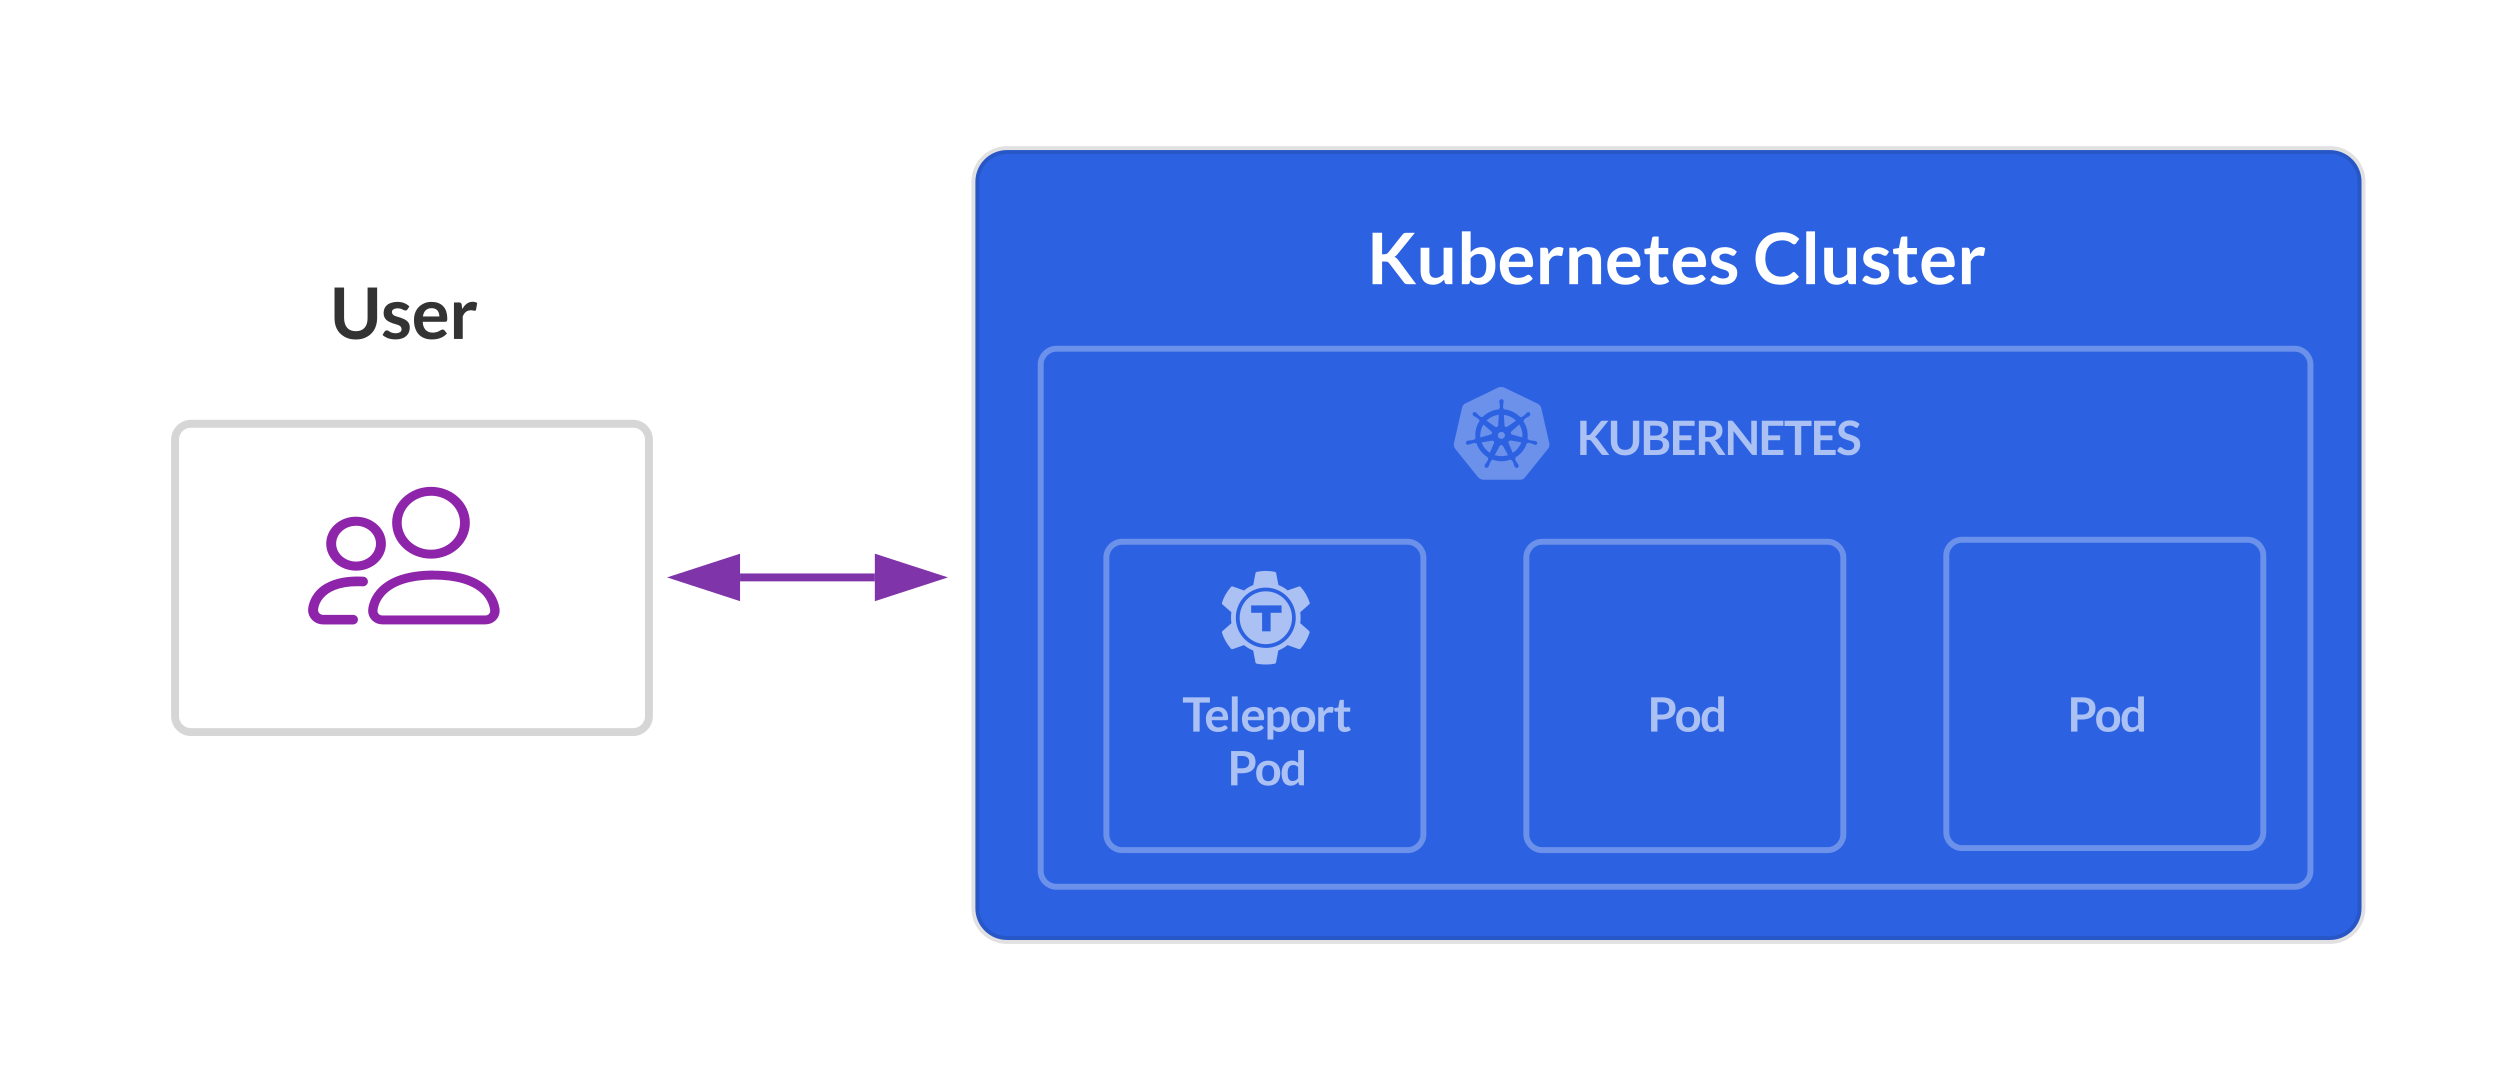 <svg xmlns="http://www.w3.org/2000/svg" xmlns:xlink="http://www.w3.org/1999/xlink" xmlns:lucid="lucid" width="633" height="274"><g transform="translate(-434 -922)" lucid:page-tab-id="0_0"><path d="M476.28 985.27h119.98v60H476.28z" stroke="#000" stroke-opacity="0" stroke-width="2" fill="#fff" fill-opacity="0"/><use xlink:href="#a" transform="matrix(1,0,0,1,481.278,990.267) translate(36.262 17.547)"/><path d="M476.28 1027.66c0-2.2 1.8-4 4-4h111.98c2.2 0 4 1.8 4 4v70.06c0 2.2-1.8 4-4 4H480.28c-2.2 0-4-1.8-4-4z" stroke="#999" stroke-opacity=".4" stroke-width="2" fill="#fff" filter="url(#b)"/><path d="M543.83 1066.5c3.7 0 6.84.47 9.4 1.48 2.14.84 3.84 2 5.1 3.45 2.18 2.58 2.18 5.16 2.18 5.26 0 1.88-1.6 3.4-3.58 3.4h-26.17c-1.94 0-3.54-1.52-3.54-3.4v-.08c0-.4.15-2.82 2.2-5.2 1.25-1.45 2.94-2.6 5.03-3.44 2.57-1 5.72-1.5 9.4-1.5zm-19.2 1.48c.5 0 .93.04 1.36.04.67.03 1.2.63 1.16 1.3 0 .65-.63 1.17-1.3 1.14-.4-.04-.8-.04-1.22-.04-9.8 0-10.1 5.75-10.1 6.06 0 .67.6 1.2 1.28 1.2h7.56c.72 0 1.26.55 1.26 1.2 0 .67-.54 1.23-1.26 1.23h-7.56c-2.1 0-3.8-1.63-3.8-3.62v-.06c0-.4.16-2.37 1.7-4.33.93-1.22 2.24-2.17 3.84-2.86 1.94-.84 4.3-1.26 7.08-1.26zm19.2.77c-5.86 0-10.18 1.4-12.5 4-1.7 1.92-1.75 3.87-1.75 3.94 0 .62.53 1.14 1.17 1.14h26.17c.68 0 1.2-.52 1.2-1.15 0-.08-.08-2.03-1.73-3.94-2.34-2.62-6.7-4-12.57-4zm-19.68-15.92c4.17 0 7.56 3.06 7.56 6.83 0 3.76-3.38 6.83-7.55 6.83s-7.56-3.08-7.56-6.84c0-3.77 3.38-6.83 7.55-6.83zm0 2.3c-2.76 0-5.04 2.02-5.04 4.53 0 2.5 2.3 4.53 5.05 4.53 2.77 0 5.04-2.03 5.04-4.54 0-2.5-2.28-4.53-5.05-4.53zm18.96-9.86c5.44 0 9.85 4.07 9.85 9.1 0 5-4.4 9.08-9.84 9.08-5.42 0-9.83-4.07-9.83-9.1 0-5 4.4-9.08 9.84-9.08zm0 2.26c-4.07 0-7.4 3.07-7.4 6.83 0 3.76 3.33 6.83 7.4 6.83 4.08 0 7.37-3.08 7.37-6.84s-3.3-6.83-7.36-6.83z" stroke="#000" stroke-opacity="0" fill="#8e24aa"/><path d="M621.38 1068.2h34.13" stroke="#7f34aa" stroke-width="2" fill="none"/><path d="M606.12 1068.2l14.26-4.63v9.27zM670.78 1068.2l-14.27 4.64v-9.27z" stroke="#7f34aa" stroke-width="2" fill="#7f34aa"/><path d="M680.97 968c0-4.42 3.58-8 8-8h334.97c4.42 0 8 3.58 8 8v184c0 4.42-3.58 8-8 8H688.97c-4.42 0-8-3.58-8-8z" stroke="#000" stroke-opacity=".12" stroke-width="2" fill="#2c62e2"/><path d="M738.53 965h240v42.1h-240z" stroke="#000" stroke-opacity="0" stroke-width="2" fill="#2c62e2"/><use xlink:href="#c" transform="matrix(1,0,0,1,743.528,970) translate(36.601 23.953)"/><use xlink:href="#d" transform="matrix(1,0,0,1,743.528,970) translate(134.413 23.953)"/><path d="M697.5 1014.3c0-2.2 1.8-4 4-4H1015c2.22 0 4 1.8 4 4v128.23c0 2.2-1.78 4-4 4H701.5c-2.2 0-4-1.8-4-4z" stroke="#fff" stroke-opacity=".3" stroke-width="1.5" fill-opacity="0"/><path d="M714.13 1063.18c0-2.2 1.8-4 4-4h72.27c2.2 0 4 1.8 4 4v70.07c0 2.2-1.8 4-4 4h-72.27c-2.2 0-4-1.8-4-4z" stroke="#fff" stroke-opacity=".3" stroke-width="1.5" fill-opacity="0"/><use xlink:href="#e" transform="matrix(1,0,0,1,719.13,1064.181) translate(35.5 38.629)"/><path d="M820.47 1063.18c0-2.2 1.8-4 4-4h72.26c2.2 0 4 1.8 4 4v70.07c0 2.2-1.8 4-4 4h-72.26c-2.2 0-4-1.8-4-4z" stroke="#fff" stroke-opacity=".3" stroke-width="1.5" fill-opacity="0"/><use xlink:href="#e" transform="matrix(1,0,0,1,825.469,1064.181) translate(35.5 38.629)"/><path d="M926.8 1062.67c0-2.2 1.8-4 4-4h72.27c2.2 0 4 1.8 4 4v70.06c0 2.2-1.8 4-4 4H930.8c-2.2 0-4-1.8-4-4z" stroke="#fff" stroke-opacity=".3" stroke-width="1.5" fill-opacity="0"/><use xlink:href="#e" transform="matrix(1,0,0,1,931.807,1063.669) translate(35.5 38.629)"/><path d="M814.2 1020c.2 0 .45.02.67.14l8.45 4.06c.4.2.75.56.9 1l2.08 9.08c.07.47-.05.94-.32 1.34l-5.86 7.25c-.3.42-.77.63-1.26.6h-9.3c-.48-.06-.94-.27-1.28-.6l-5.83-7.25c-.3-.4-.4-.87-.32-1.34l2.08-9.12c.1-.47.43-.82.84-1.03l8.45-4.08c.2-.05.45-.05.7-.05zm-.42 3.2c-.1.13-.17.27-.17.4v.13c0 .12.03.2.08.33.02.04.02.1.02.16v.03c.05.28.05.58.05.9-.02.08-.05.17-.14.22v.05l-.02.2c-.3.06-.6.1-.92.15-1.28.28-2.47.94-3.36 1.88l-.17-.1h-.03c-.02 0-.04.03-.1.03-.07 0-.1-.03-.16-.05-.24-.2-.5-.4-.68-.63-.05-.05-.1-.07-.12-.1-.07-.1-.15-.16-.22-.26l-.07-.04-.03-.03c-.12-.07-.26-.14-.38-.14-.17 0-.32.07-.4.2-.16.25-.1.55.1.74.05 0 .05.05.05.05s.04.05.07.05l.3.16.16.07c.26.16.55.33.77.54.05.05.07.12.07.2l.17.17-.07.16c-.85 1.3-1.2 2.88-.97 4.4l-.2.05c0 .04-.04.04-.04.04-.02.1-.12.14-.2.18-.28.1-.6.14-.9.17h-.18c-.12 0-.22.03-.34.03-.03 0-.05.05-.1.05l-.07.02c-.27.05-.46.3-.44.54v.07c.08.25.32.4.56.4.04 0 .06 0 .14-.03.02 0 .02 0 .02-.03 0-.02.07 0 .1 0 .12-.02.2-.1.3-.1.06-.04.1-.06.16-.06h.05c.3-.12.55-.2.9-.24h.02c.06 0 .15.03.2.07.03 0 .03.04.03.04l.24-.03c.4 1.26 1.2 2.36 2.25 3.16.24.2.46.35.73.5l-.12.18c0 .02.02.02.02.02.05.1.05.2.03.28-.13.26-.27.52-.44.78v.02c-.02.05-.05.07-.12.14-.05.05-.1.17-.2.26-.02.02-.02.05-.04.1 0 0 0 .02-.03.02-.14.25-.02.58.22.72.05.03.15.05.2.05.2 0 .4-.14.5-.33 0 0 0-.02.05-.02 0-.02.02-.05.05-.07.02-.1.07-.18.1-.3l.07-.16c.07-.28.22-.56.34-.82.07-.1.14-.14.22-.17.02 0 .02 0 .02-.02l.12-.23c.78.3 1.55.44 2.37.44.52 0 1-.07 1.5-.2.3-.06.6-.15.86-.24l.12.18c.03 0 .03 0 .03.05.08.02.18.07.23.14.14.28.26.54.36.85v.02l.04.16c.02.12.05.2.1.3.04.03.04.06.07.08 0 0 0 .02.03.02.1.2.3.33.5.33.1 0 .15-.02.23-.05.12-.07.2-.16.24-.3.05-.14.05-.26-.03-.4 0-.02-.02-.02-.02-.02 0-.03-.02-.07-.05-.1-.05-.1-.12-.2-.2-.26-.02-.04-.04-.1-.1-.14v-.04c-.18-.26-.33-.52-.45-.78-.02-.1-.02-.18.05-.28 0-.02.02-.02.02-.02l-.1-.2c1.4-.86 2.48-2.15 2.96-3.67l.22.02c.02 0 .02-.03.02-.03.08-.05.15-.1.22-.1h.05c.28.07.57.14.86.26h.03c.03.03.08.05.16.05.1.05.16.12.3.14 0 0 .03.02.1.02.03 0 .03 0 .06.03.04.02.07.02.12.02.26 0 .48-.17.55-.4-.03-.27-.25-.5-.5-.55-.02 0-.06 0-.06-.02 0-.03-.05-.03-.1-.03-.07-.02-.15-.02-.22-.02h-.12c-.05 0-.1 0-.14-.05h-.05c-.28-.02-.62-.07-.9-.14-.1-.03-.13-.1-.18-.15l-.03-.04-.22-.06c.12-.78.04-1.58-.1-2.37-.2-.78-.53-1.53-.97-2.2l.18-.15v-.05c0-.07.02-.18.07-.23.24-.2.5-.38.78-.54l.17-.07c.1-.07.2-.12.3-.16 0-.03.04-.03.06-.05.05-.05 0-.05 0-.07.27-.2.3-.52.12-.75-.07-.1-.24-.2-.4-.2-.1 0-.25.06-.37.15l-.02.02c-.02.03-.05.05-.07.05-.1.1-.16.17-.2.26-.03.05-.1.07-.13.1-.2.2-.44.44-.68.58-.06.05-.1.07-.18.07-.02 0-.07 0-.1-.02h-.02l-.22.12c-.2-.2-.48-.42-.7-.63-1-.78-2.25-1.28-3.53-1.42l-.03-.2c-.1-.03-.12-.13-.14-.2 0-.3 0-.58.04-.9v-.03l.03-.17c.02-.12.02-.2.07-.33v-.16c.03-.27-.2-.55-.48-.57-.15-.03-.32.07-.46.18zm.55 11.53c.08.05.13.12.22.2l1.3 2.33c-.16.03-.33.05-.52.1-.37.1-.75.14-1.17.14-.58 0-1.18-.12-1.7-.26l1.32-2.4c.14-.16.36-.23.55-.1zm-2.5-1.15c.23 0 .45.12.47.35.02.07.02.2-.02.26l-1.04 2.45c-.95-.6-1.72-1.54-2.1-2.62l2.7-.45zm4.64-.05l2.73.47c-.14.38-.3.73-.53 1.04-.4.63-.97 1.2-1.65 1.6l-1.06-2.52c-.05-.23.07-.45.26-.52.08-.02.15-.07.25-.07zm-1.9-2.13l.52.63-.2.8-.74.33-.75-.33-.16-.8.5-.63h.84zm4.12-1.92c.3.5.53 1.03.65 1.6.14.55.17 1.12.12 1.68l-2.6-.73c-.24-.04-.38-.28-.33-.54.02-.08.05-.12.12-.2l2.03-1.82zm-9.1 0l2.02 1.78c.2.16.22.42.05.6-.05.1-.1.13-.22.15l-2.64.76c-.08-1.13.2-2.28.8-3.28zm3.9-2.47l-.16 2.7c0 .25-.22.43-.46.43-.1 0-.14-.02-.22-.04l-2.27-1.6c.7-.7 1.6-1.16 2.53-1.37l.56-.12zm1.3.04c1.2.14 2.27.65 3.07 1.45l-2.23 1.54c-.2.12-.46.1-.6-.1-.05-.04-.08-.1-.08-.18l-.17-2.72z" stroke="#000" stroke-opacity="0" fill="#fff" fill-opacity=".3"/><path d="M819.1 1021.02h100v20h-100z" stroke="#000" stroke-opacity="0" stroke-width="2" fill="#fff" fill-opacity="0"/><use xlink:href="#f" transform="matrix(1,0,0,1,824.095,1026.024) translate(9.087 11.186)"/><path d="M729.7 1091.06h49.14v20H729.7z" stroke="#000" stroke-opacity="0" stroke-width="2" fill="#fff" fill-opacity="0"/><use xlink:href="#g" transform="matrix(1,0,0,1,734.689,1096.059) translate(-1.321 11.186)"/><use xlink:href="#h" transform="matrix(1,0,0,1,734.689,1096.059) translate(10.092 24.786)"/><path d="M836.03 1091.06h49.14v20h-49.14z" stroke="#000" stroke-opacity="0" stroke-width="2" fill="#fff" fill-opacity="0"/><use xlink:href="#h" transform="matrix(1,0,0,1,841.028,1096.059) translate(10.092 11.186)"/><path d="M942.37 1091.06h49.14v20h-49.13z" stroke="#000" stroke-opacity="0" stroke-width="2" fill="#fff" fill-opacity="0"/><use xlink:href="#h" transform="matrix(1,0,0,1,947.366,1096.059) translate(10.092 11.186)"/><path d="M765.42 1081.76c.16.12.23.33.14.52-.45 1.42-1.25 2.78-2.23 3.92-.13.16-.33.2-.5.14l-2.83-1c-.7.57-1.5 1.02-2.34 1.38l-.55 2.96c-.04.17-.2.36-.4.38-.73.14-1.46.2-2.22.2-.75 0-1.5-.06-2.22-.2-.2-.02-.36-.2-.4-.38l-.56-2.96c-.84-.36-1.64-.8-2.33-1.38l-2.82 1c-.18.07-.38.02-.52-.14-.97-1.14-1.77-2.5-2.22-3.92-.08-.2 0-.4.14-.52l2.25-1.97c-.1-.44-.12-.9-.12-1.38 0-.45.02-.93.1-1.38l-2.24-1.97c-.15-.12-.22-.33-.13-.52.46-1.42 1.26-2.78 2.23-3.9.14-.16.34-.23.52-.13l2.82 1c.7-.6 1.5-1.05 2.33-1.38l.56-2.97c.04-.2.2-.38.4-.38 1.47-.3 2.98-.3 4.45 0 .2 0 .36.18.4.37l.56 2.97c.85.33 1.63.78 2.34 1.37l2.82-.98c.18-.1.38-.03.5.14 1 1.1 1.8 2.47 2.24 3.9.1.18.02.4-.14.5l-2.24 1.98c.1.45.1.93.1 1.38 0 .47 0 .94-.1 1.37l2.24 1.96zm-10.9 4.3c4.17 0 7.57-3.42 7.57-7.64 0-4.23-3.4-7.64-7.6-7.64-4.2 0-7.58 3.4-7.58 7.64 0 4.22 3.38 7.63 7.6 7.63zm0-.96c-3.68 0-6.64-2.98-6.64-6.68 0-3.7 2.96-6.7 6.63-6.7 3.65 0 6.63 3 6.63 6.7s-2.98 6.68-6.62 6.68zm-3.73-9.8v1.86h2.77v4.7h2.16v-4.7h2.78v-1.87h-7.7z" stroke="#000" stroke-opacity="0" fill="#fff" fill-opacity=".6"/><defs><path fill="#333" d="M398-581c6 222 109 364 330 364 220 0 331-140 331-363v-866h269v866c-5 286-141 466-350 552-142 59-358 59-500 0-210-86-349-266-349-552v-866h269v865" id="i"/><path fill="#333" d="M254-198c95 60 334 64 323-83-9-119-156-122-253-159C192-490 72-550 72-729c0-214 163-309 387-313 145-3 264 55 338 127-26 36-45 82-77 111-69 21-111-33-176-48-103-23-247 0-238 102 11 114 156 118 251 155 126 49 251 100 251 270C808-59 575 48 294 6 192-9 106-54 42-110c28-39 43-95 83-120 49-31 96 11 129 32" id="j"/><path fill="#333" d="M991-153C899-47 760 15 568 15 237 15 63-197 63-535c0-237 116-392 287-467 61-27 129-40 206-40 287 0 444 174 444 465 0 54-3 95-57 95H309c4 226 158 349 385 292 52-13 93-39 132-62 32-19 73-16 93 9zM778-631c-4-143-73-234-217-234-154 0-226 95-247 234h464" id="k"/><path fill="#333" d="M604-806c-122 5-180 74-225 167V0H132v-1026c83 11 206-35 218 62l15 124c63-106 147-205 295-205 51 0 93 12 126 35l-32 185c-4 23-15 33-40 33-33 0-65-16-110-14" id="l"/><g id="a"><use transform="matrix(0.009,0,0,0.009,0,0)" xlink:href="#i"/><use transform="matrix(0.009,0,0,0.009,12.942,0)" xlink:href="#j"/><use transform="matrix(0.009,0,0,0.009,20.711,0)" xlink:href="#k"/><use transform="matrix(0.009,0,0,0.009,30.213,0)" xlink:href="#l"/></g><filter id="b" filterUnits="objectBoundingBox" x="-.11" y="-.12" width="1.25" height="1.38"><feOffset result="offOut" in="SourceAlpha" dx="2.05" dy="5.64"/><feGaussianBlur result="blurOut" in="offOut" stdDeviation="7.5"/><feColorMatrix result="colorOut" in="blurOut" values="0 0 0 0 0 0 0 0 0 0 0 0 0 0 0 0 0 0 0.149 0"/><feBlend in="SourceGraphic" in2="colorOut"/></filter><path fill="#fff" d="M424-840c74 2 135-1 169-44l399-505c32-39 58-57 122-57h232L859-845c-28 33-52 59-89 78 50 19 80 49 111 90L1383 0h-238c-63 0-84-18-111-53L625-587c-28-35-53-49-116-49h-85V0H155v-1447h269v607" id="m"/><path fill="#fff" d="M457 16c-234 0-346-155-346-390v-652h247v652c0 121 55 198 174 197 102-1 168-51 226-107v-742h247V0c-80-9-199 29-214-45l-17-82C697-50 608 16 457 16" id="n"/><path fill="#fff" d="M638 15c-134 0-208-58-269-132-10 52-5 117-71 117H135v-1486h247v586c77-79 169-142 318-142 277 0 379 230 379 521 0 241-97 412-259 495-54 27-115 41-182 41zm186-536c0-181-37-329-209-329-117 0-175 55-233 124v460c48 61 104 93 199 93 187 0 243-152 243-348" id="o"/><path fill="#fff" d="M991-153C899-47 760 15 568 15 237 15 63-197 63-535c0-237 116-392 287-467 61-27 129-40 206-40 287 0 444 174 444 465 0 54-3 95-57 95H309c4 226 158 349 385 292 52-13 93-39 132-62 32-19 73-16 93 9zM778-631c-4-143-73-234-217-234-154 0-226 95-247 234h464" id="p"/><path fill="#fff" d="M604-806c-122 5-180 74-225 167V0H132v-1026c83 11 206-35 218 62l15 124c63-106 147-205 295-205 51 0 93 12 126 35l-32 185c-4 23-15 33-40 33-33 0-65-16-110-14" id="q"/><path fill="#fff" d="M605-850c-102 1-168 52-226 108V0H132v-1026c80 9 198-29 214 45l17 81c77-76 165-142 317-142 235 0 346 154 346 389V0H779v-653c0-121-55-198-174-197" id="r"/><path fill="#fff" d="M738-75c-64 55-158 90-269 91-176 2-277-109-277-284v-573c-65-4-153 21-153-52v-98l165-27 52-280c10-66 115-35 183-42v323h270v176H439v556c-1 59 32 101 88 102 48 1 68-25 104-34 19 1 25 9 33 22" id="s"/><path fill="#fff" d="M254-198c95 60 334 64 323-83-9-119-156-122-253-159C192-490 72-550 72-729c0-214 163-309 387-313 145-3 264 55 338 127-26 36-45 82-77 111-69 21-111-33-176-48-103-23-247 0-238 102 11 114 156 118 251 155 126 49 251 100 251 270C808-59 575 48 294 6 192-9 106-54 42-110c28-39 43-95 83-120 49-31 96 11 129 32" id="t"/><g id="c"><use transform="matrix(0.009,0,0,0.009,0,0)" xlink:href="#m"/><use transform="matrix(0.009,0,0,0.009,12.564,0)" xlink:href="#n"/><use transform="matrix(0.009,0,0,0.009,22.797,0)" xlink:href="#o"/><use transform="matrix(0.009,0,0,0.009,33.057,0)" xlink:href="#p"/><use transform="matrix(0.009,0,0,0.009,42.678,0)" xlink:href="#q"/><use transform="matrix(0.009,0,0,0.009,50.031,0)" xlink:href="#r"/><use transform="matrix(0.009,0,0,0.009,60.264,0)" xlink:href="#p"/><use transform="matrix(0.009,0,0,0.009,69.885,0)" xlink:href="#s"/><use transform="matrix(0.009,0,0,0.009,76.851,0)" xlink:href="#p"/><use transform="matrix(0.009,0,0,0.009,86.472,0)" xlink:href="#t"/></g><path fill="#fff" d="M1284-209C1170-69 1008 19 759 16c-347-4-553-182-649-442-66-178-66-423 6-596 108-261 330-435 688-440 220-3 375 79 488 188l-90 125c-16 32-68 39-102 12-71-55-162-101-298-96-304 11-465 201-465 510 0 241 101 401 267 477 125 58 330 39 424-24 42-17 97-111 150-54" id="u"/><path fill="#fff" d="M395-1486V0H148v-1486h247" id="v"/><g id="d"><use transform="matrix(0.009,0,0,0.009,0,0)" xlink:href="#u"/><use transform="matrix(0.009,0,0,0.009,12.069,0)" xlink:href="#v"/><use transform="matrix(0.009,0,0,0.009,16.947,0)" xlink:href="#n"/><use transform="matrix(0.009,0,0,0.009,27.18,0)" xlink:href="#t"/><use transform="matrix(0.009,0,0,0.009,35.046,0)" xlink:href="#s"/><use transform="matrix(0.009,0,0,0.009,42.012,0)" xlink:href="#p"/><use transform="matrix(0.009,0,0,0.009,51.633,0)" xlink:href="#q"/></g><path fill="#fff" fill-opacity=".6" d="M424-840c74 2 135-1 169-44l399-505c32-39 58-57 122-57h232L859-845c-28 33-52 59-89 78 50 19 80 49 111 90L1383 0h-238c-63 0-84-18-111-53L625-587c-28-35-53-49-116-49h-85V0H155v-1447h269v607" id="w"/><path fill="#fff" fill-opacity=".6" d="M398-581c6 222 109 364 330 364 220 0 331-140 331-363v-866h269v866c-5 286-141 466-350 552-142 59-358 59-500 0-210-86-349-266-349-552v-866h269v865" id="x"/><path fill="#fff" fill-opacity=".6" d="M1177-1061c0 181-116 262-257 314 199 45 298 152 298 322C1218-130 997 0 692 0H146v-1446h499c307 3 532 89 532 385zM952-431c0-152-108-202-265-203H415v424h273c163-1 264-65 264-221zm-43-598c0-163-94-209-264-209H415v418h215c168-1 279-50 279-209" id="y"/><path fill="#fff" fill-opacity=".6" d="M1058-1446v214H417v401h505v207H417v409h641V0H146v-1446h912" id="z"/><path fill="#fff" fill-opacity=".6" d="M1153-1030c0 232-137 352-319 413 34 19 63 47 88 83L1284 0h-242c-51 0-80-22-101-54L637-517c-24-34-42-48-98-48H424V0H155v-1446h441c324 4 557 105 557 416zm-263 20c0-163-114-229-294-228H424v480h168c180-3 298-77 298-252" id="A"/><path fill="#fff" fill-opacity=".6" d="M377-1009c4 38 6 82 6 121V0H146v-1446c71 6 174-24 211 20 269 320 519 661 779 990-5-42-7-87-7-131v-879h237V0c-64-4-144 10-192-10-14-6-28-19-41-36" id="B"/><path fill="#fff" fill-opacity=".6" d="M1165-1446v221H730V0H461v-1225H24v-221h1141" id="C"/><path fill="#fff" fill-opacity=".6" d="M519-204c146 0 246-70 241-211-6-175-195-185-333-232-183-63-339-153-333-400 5-199 120-319 272-380 126-51 311-44 437 5 72 27 133 64 184 112l-66 127c-15 40-64 51-105 25-64-41-136-87-246-85-132 3-224 54-224 182 0 167 202 176 334 227 173 67 333 144 333 381 0 227-120 364-289 433-138 56-353 39-478-16-80-35-154-80-210-138l78-129c23-34 74-43 115-13 73 54 157 112 290 112" id="D"/><g id="f"><use transform="matrix(0.006,0,0,0.006,0,0)" xlink:href="#w"/><use transform="matrix(0.006,0,0,0.006,7.911,0)" xlink:href="#x"/><use transform="matrix(0.006,0,0,0.006,16.161,0)" xlink:href="#y"/><use transform="matrix(0.006,0,0,0.006,23.545,0)" xlink:href="#z"/><use transform="matrix(0.006,0,0,0.006,30.033,0)" xlink:href="#A"/><use transform="matrix(0.006,0,0,0.006,37.457,0)" xlink:href="#B"/><use transform="matrix(0.006,0,0,0.006,46.025,0)" xlink:href="#z"/><use transform="matrix(0.006,0,0,0.006,52.513,0)" xlink:href="#C"/><use transform="matrix(0.006,0,0,0.006,59.256,0)" xlink:href="#z"/><use transform="matrix(0.006,0,0,0.006,65.745,0)" xlink:href="#D"/></g><path fill="#fff" fill-opacity=".6" d="M991-153C899-47 760 15 568 15 237 15 63-197 63-535c0-237 116-392 287-467 61-27 129-40 206-40 287 0 444 174 444 465 0 54-3 95-57 95H309c4 226 158 349 385 292 52-13 93-39 132-62 32-19 73-16 93 9zM778-631c-4-143-73-234-217-234-154 0-226 95-247 234h464" id="E"/><path fill="#fff" fill-opacity=".6" d="M395-1486V0H148v-1486h247" id="F"/><path fill="#fff" fill-opacity=".6" d="M635 15C514 15 442-25 379-85v420H132v-1361c64 5 145-11 192 11 33 24 28 86 42 129 78-86 174-159 331-159 277 0 379 232 379 524 0 241-96 412-258 495-54 27-116 41-183 41zm186-536c0-181-37-329-209-329-117 0-175 55-233 124v460c48 60 104 93 198 93 188 0 244-152 244-348" id="G"/><path fill="#fff" fill-opacity=".6" d="M361-1005c121-49 297-49 417 0 184 74 298 236 298 490 0 330-178 530-506 530C241 15 61-185 61-515c0-254 115-416 300-490zm-45 492c0 201 65 338 254 338 188 0 251-137 251-338s-63-340-251-340c-189 0-254 139-254 340" id="H"/><path fill="#fff" fill-opacity=".6" d="M604-806c-122 5-180 74-225 167V0H132v-1026c83 11 206-35 218 62l15 124c63-106 147-205 295-205 51 0 93 12 126 35l-32 185c-4 23-15 33-40 33-33 0-65-16-110-14" id="I"/><path fill="#fff" fill-opacity=".6" d="M738-75c-64 55-158 90-269 91-176 2-277-109-277-284v-573c-65-4-153 21-153-52v-98l165-27 52-280c10-66 115-35 183-42v323h270v176H439v556c-1 59 32 101 88 102 48 1 68-25 104-34 19 1 25 9 33 22" id="J"/><g id="g"><use transform="matrix(0.006,0,0,0.006,0,0)" xlink:href="#C"/><use transform="matrix(0.006,0,0,0.006,5.587,0)" xlink:href="#E"/><use transform="matrix(0.006,0,0,0.006,11.645,0)" xlink:href="#F"/><use transform="matrix(0.006,0,0,0.006,14.716,0)" xlink:href="#E"/><use transform="matrix(0.006,0,0,0.006,20.774,0)" xlink:href="#G"/><use transform="matrix(0.006,0,0,0.006,27.183,0)" xlink:href="#H"/><use transform="matrix(0.006,0,0,0.006,33.626,0)" xlink:href="#I"/><use transform="matrix(0.006,0,0,0.006,38.256,0)" xlink:href="#J"/></g><path fill="#fff" fill-opacity=".6" d="M1187-985c0 329-222 471-561 476H424V0H155v-1446h471c337 4 561 134 561 461zm-269 0c0-176-112-253-292-253H424v519h202c184-1 292-85 292-266" id="K"/><path fill="#fff" fill-opacity=".6" d="M502-1045c120-1 193 43 256 101v-542h247V0c-80-9-199 29-214-45l-20-99C693-58 601 15 441 15 163 15 61-217 61-510c0-241 98-411 259-494 54-27 115-41 182-41zM316-510c0 181 36 329 209 329 118 0 173-54 233-123v-460c-48-59-104-93-198-93-188 0-244 151-244 347" id="L"/><g id="h"><use transform="matrix(0.006,0,0,0.006,0,0)" xlink:href="#K"/><use transform="matrix(0.006,0,0,0.006,6.913,0)" xlink:href="#H"/><use transform="matrix(0.006,0,0,0.006,13.356,0)" xlink:href="#L"/></g></defs></g></svg>